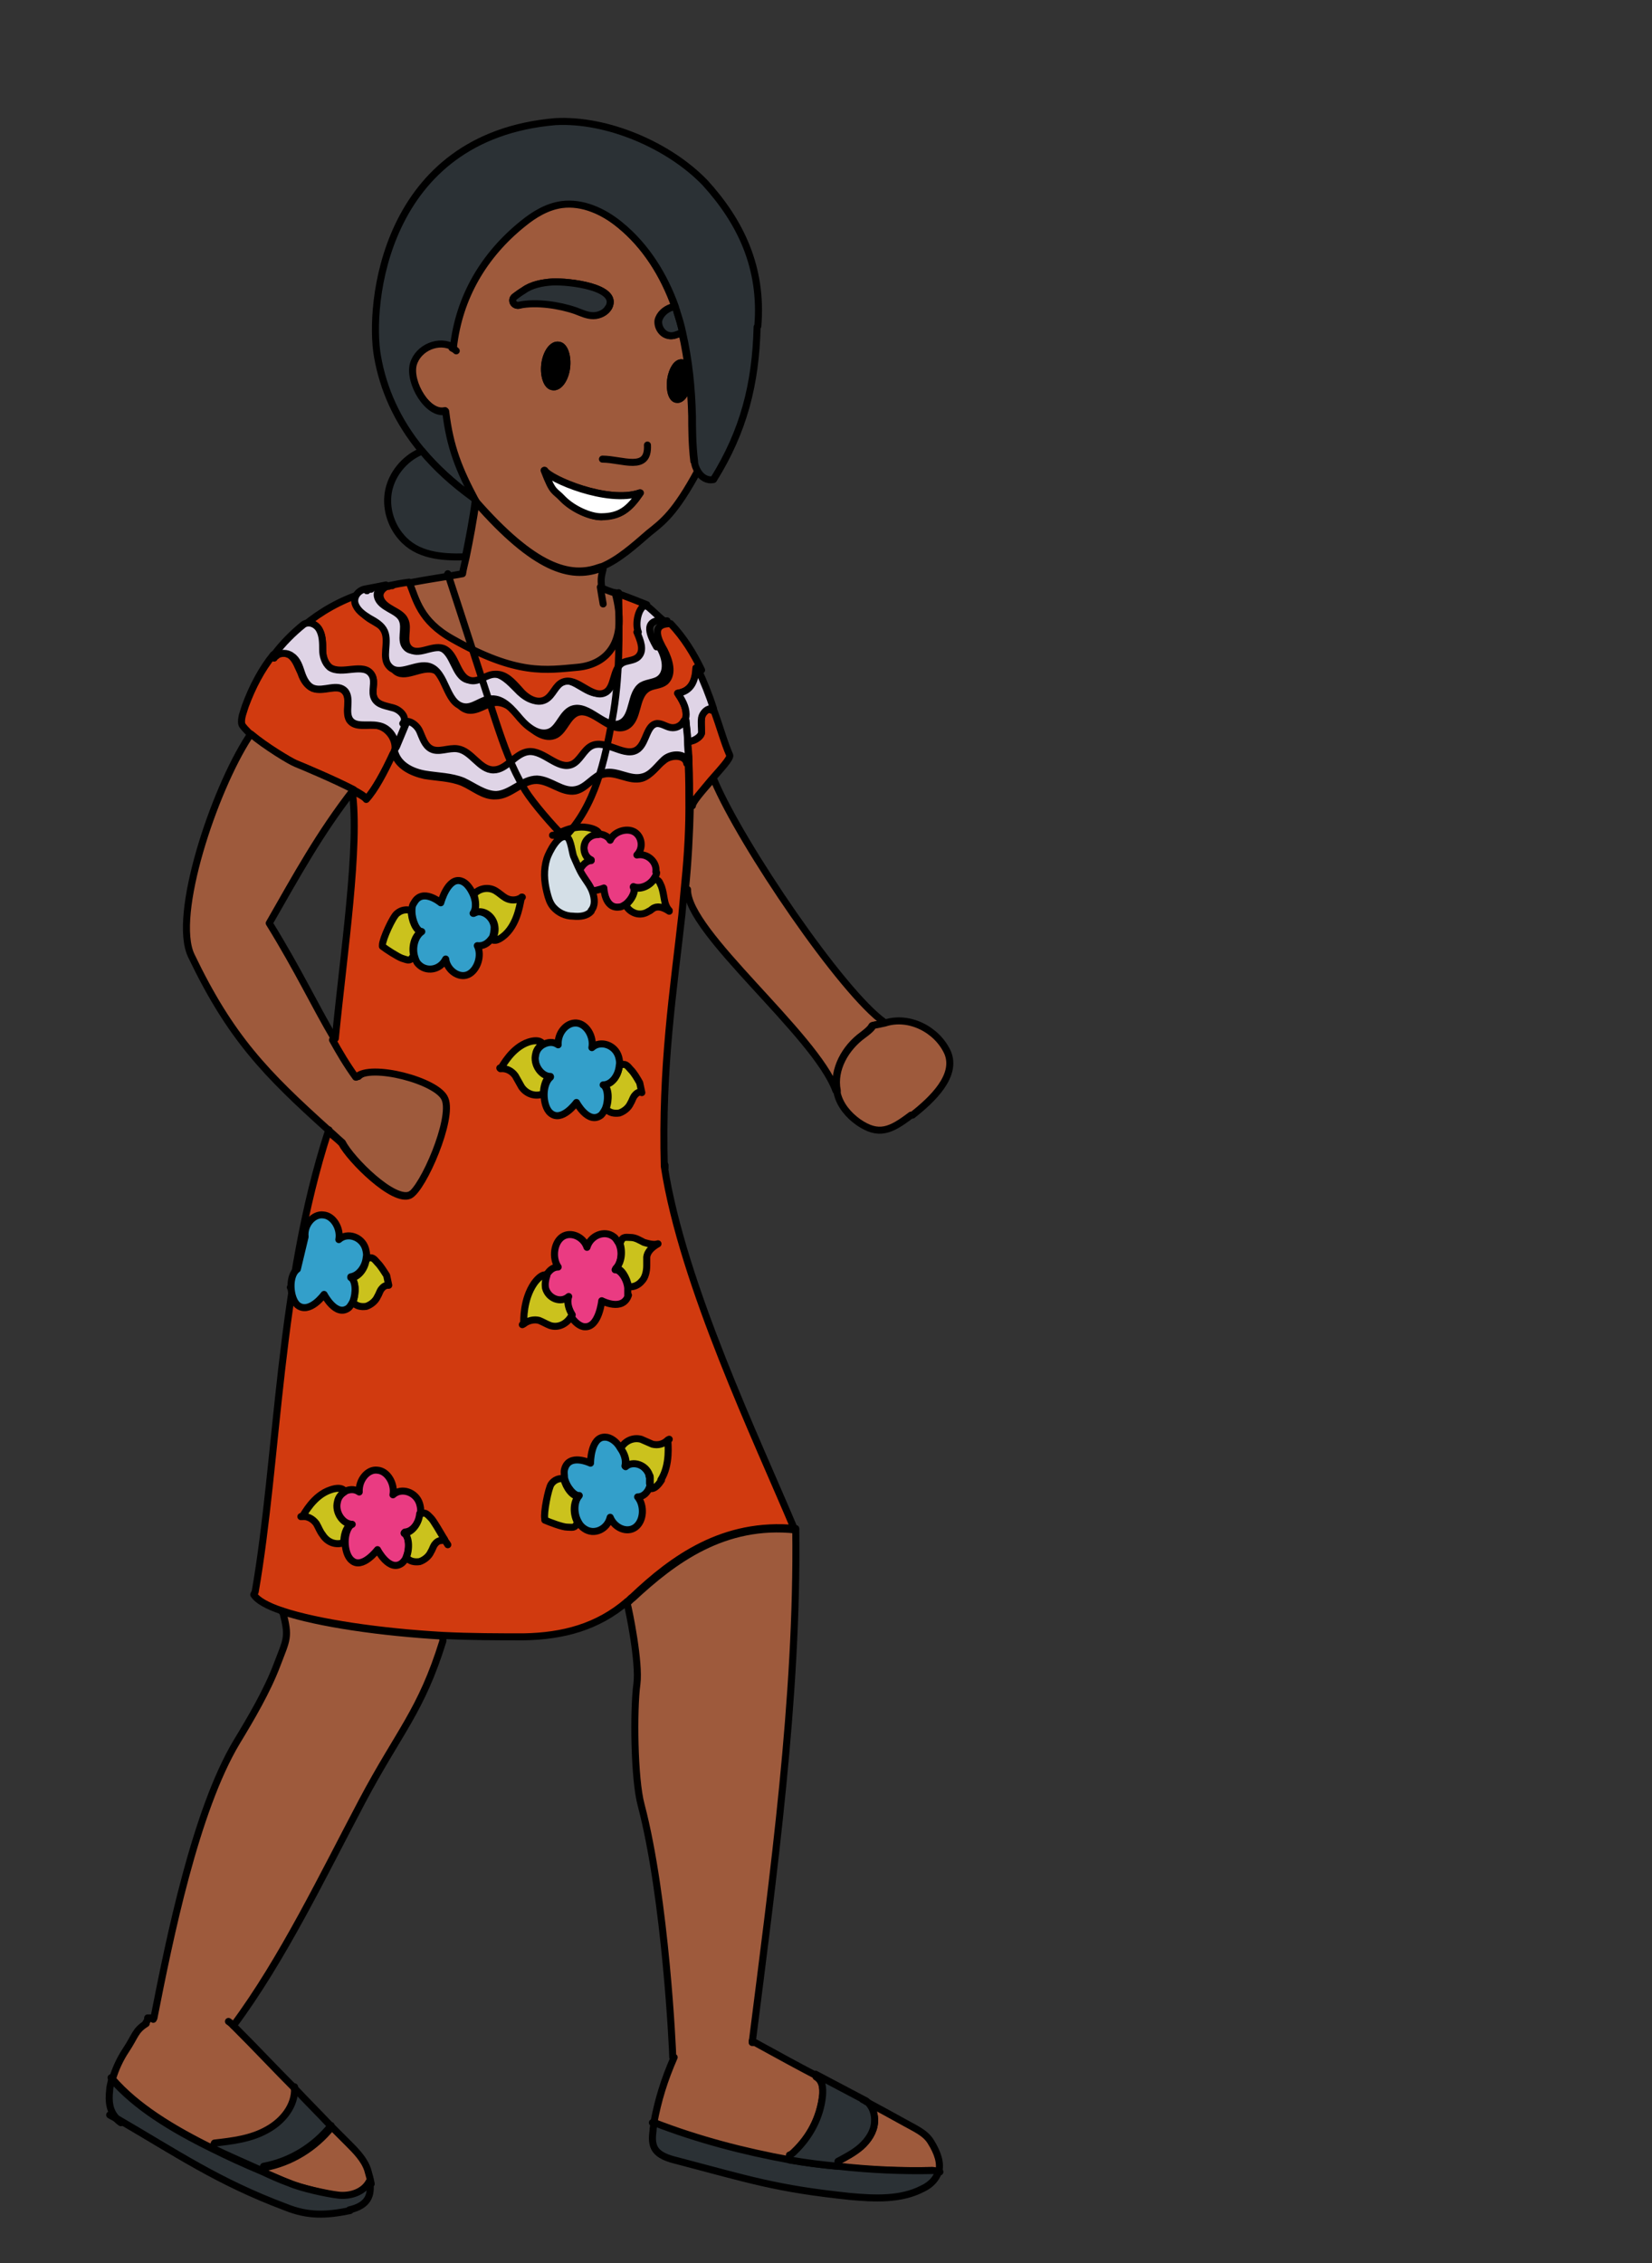 <?xml version="1.0" encoding="UTF-8"?><svg id="oceania" xmlns="http://www.w3.org/2000/svg" width="235" height="321.9" viewBox="0 0 235 321.9"><rect x="0" y="0" width="235" height="321.9" fill="#333333" stroke="none"/><defs><style>.cls-1{fill:#2b3135;}.cls-1,.cls-2,.cls-3,.cls-4,.cls-5,.cls-6,.cls-7,.cls-8,.cls-9,.cls-10,.cls-11{stroke:#000;stroke-linecap:round;stroke-linejoin:round;}.cls-2{fill:#339fca;}.cls-3{fill:#dfd4e6;}.cls-4{fill:#d13a0f;}.cls-5{fill:#cbc21d;}.cls-6{fill:#d4dfe7;}.cls-7{fill:#9e5a3c;}.cls-8{fill:#ea3b82;}.cls-9{fill:#fff;}.cls-10{fill:none;}</style></defs><path class="cls-10" d="M58.3,101.4c-.1.4-.3.8-.4,1.3"/><path class="cls-10" d="M94.6,166.1c0-.1,0-.3,0-.4"/><path class="cls-10" d="M51.1,153.7c-.1-.2-.2-.4-.4-.5"/><path class="cls-10" d="M98.5,114.7s0,0,0,0"/><path class="cls-10" d="M85.4,83.5s0,0,0,0"/><path class="cls-4" d="M99.2,94.9h0s-.2.1-.2.1c0,1.9-.7,3.3-2.6,3.6.6.9,1.2,1.9,1.2,3s-.1.8-.3,1.1c-.3.6-.9,1.1-1.6,1-.8,0-1.4-.7-2.2-.6-1.6.1-1.5,2.6-2.7,3.6-1.8,1.5-4.6-1.5-6.7-.4-1.1.6-1.5,2-2.7,2.6-2,.9-4-2-6.2-1.8-1.9.2-3.1,2.6-5,2.6-2,0-3.1-2.7-5.1-3-1.3-.2-2.7.6-3.8,0-.9-.5-1.1-1.6-1.6-2.5-.3-.7-1.1-1.4-1.8-1.4s-.4,0-.6.2c.6-.8-.4-1.9-1.3-2.2-1-.3-2.2-.4-2.7-1.3-.6-1,.2-2.4-.4-3.4-1-1.9-4.2.1-6-1.1-.8-.6-1-1.6-1-2.5,0-.9,0-1.9-.4-2.7-.4-.8-1.5-1.4-2.3-.8h0c2.4-2,5.2-3.6,8.3-4.6.2,0,.5,0,.7-.1-.2,0-.4.2-.5.3,0,0-.2.1-.2.2,0,0-.2.2-.2.3,0,0,0,0,0,0,0,0,0,.2-.1.2s0,0,0,0c0,0,0,.2,0,.3,0,.1,0,.2,0,.3s0,.2,0,.4c.2,1,1.1,1.6,2,2.1.8.5,1.8,1,2.2,1.9.7,1.6-.5,3.8.7,5,1.4,1.5,3.8-.7,5.7,0,2.4.8,2.3,5.2,4.8,5.7,1.4.2,2.6-1,4-1.1,1.7,0,3,1.5,4.1,2.8,1.1,1.3,2.9,2.6,4.4,1.8,1.2-.7,1.6-2.5,2.9-3.1,2.3-1,4.8,3.1,7.1,1.9,1.8-1,1.2-4.1,2.9-5.3.8-.6,1.9-.4,2.7-1.1,1.1-1.1.5-3-.2-4.4-.8-1.4-2.1-3.8.9-3.8,1.9,2,3.3,4.3,4.4,6.6Z"/><path class="cls-3" d="M93.8,92c.8,1.3,1.3,3.3.2,4.4-.7.7-1.8.6-2.7,1.1-1.7,1.1-1.1,4.3-2.9,5.3-2.2,1.2-4.7-2.9-7.1-1.9-1.3.6-1.7,2.4-2.9,3.1-1.5.8-3.2-.4-4.4-1.8-1.1-1.3-2.4-2.9-4.1-2.8-1.4,0-2.6,1.4-4,1.1-2.5-.5-2.4-4.9-4.8-5.7-1.9-.6-4.3,1.5-5.7,0-1.2-1.2,0-3.4-.7-5-.4-.9-1.3-1.4-2.2-1.9-.8-.5-1.7-1.1-2-2.1-.2-.8.3-1.7,1.3-2h0c1.1-.2,2.1-.4,3.1-.6-.9.3-1.4,1-1.2,1.7.2.8,1,1.3,1.7,1.7.7.4,1.5.8,1.8,1.5.6,1.3-.4,3,.6,4,1.2,1.2,3.2-.5,4.8,0,2,.6,2,4.2,4,4.6,1.2.2,2.2-.8,3.4-.9,1.4,0,2.5,1.2,3.5,2.2,1,1.1,2.5,2.1,3.7,1.4,1.1-.5,1.4-2,2.5-2.5,2-.8,4.1,2.5,6,1.5,1.5-.8,1-3.3,2.4-4.2.7-.4,1.7-.4,2.3-.9.9-.9.3-2.3-.2-3.5-.5-1.1,0-3.7,1.2-3.7h0c.4,0,.8.2.9.3.7.6,1.3,1.2,2,1.8-3,0-1.7,2.4-.9,3.8Z"/><path class="cls-4" d="M56.4,106.3c-.1.3-.2.5-.4.8-1.3,2.8-2.7,5.2-3.8,6.5-.3-.3-1-.8-2-1.3-2.7-1.4-7.2-3.3-8.2-3.7-.8-.4-4.4-2.5-6.4-4.2-.6-.6-1.1-1.1-1.2-1.4-.2-.8.3-1.9.5-2.6,1-2.7,2.3-5.2,4-7.3l.3.2c.5-.6,1.6-.5,2.2,0,.7.6,1,1.6,1.4,2.4.3.9.8,1.8,1.7,2.2,1.5.6,3.5-.7,4.5.4,1,1,0,2.9.7,4.1.8,1.2,2.6.6,4,.8,1.4.3,2.5,1.7,2.5,3.1h0Z"/><path class="cls-4" d="M103.8,107.4c.2.4-1.3,2-2.7,3.6-1.3,1.6-2.7,3.1-2.7,3.6h-.3c0-2,0-4.1-.1-6.3,0-1-.1-1.9-.2-2.9h0c.6.2,1.9-.5,2-1.2,0-.7-.1-1.4,0-2.1,0-.6.7-1.3,1.3-1.2h.4c.9,2.4,1.5,4.7,2.3,6.5Z"/><path class="cls-3" d="M101.5,100.8h-.4c-.6,0-1.2.7-1.3,1.3-.1.7,0,1.4,0,2.1-.1.7-1.4,1.4-2,1.2h0c0-.9-.1-1.8-.2-2.6h-.3c.2-.4.3-.8.3-1.2,0-1.1-.6-2.1-1.2-3,1.9-.3,2.5-1.7,2.6-3.6h.2c.9,1.9,1.7,3.9,2.3,5.8Z"/><path class="cls-7" d="M58.4,169.9c-2.3,1.2-8.5-5-9.7-7.4-.7-.6-1.3-1.2-1.9-1.7-9-8.1-14-13.2-19.6-24.9-2.7-5.7,3.2-23.4,8.2-31.1l.3-.4c2,1.7,5.6,3.9,6.4,4.2,1,.4,5.5,2.3,8.2,3.7h0c-4.9,6.3-8.1,12.2-12,19,4.2,6.8,6.4,11.6,9.3,16.5h0c1,1.7,2.1,3.5,3.3,5.3h.1c1.9-2.1,11.6.4,12.6,3,1.1,2.8-3.1,12.7-5,13.7Z"/><path class="cls-7" d="M125.8,145.5c-3.1.7-.6-.2-3.1,1.7-2.5,1.8-4.2,4.9-3.7,7.9h-.1c-2.9-8-21.2-22.5-21.1-28.6h-.3c.4-3.9.6-7.8.7-11.9h.3c0-.5,1.3-2,2.7-3.6h.4c3.9,9.2,18.2,30.2,24.2,34.4Z"/><path class="cls-7" d="M129.6,158.6c-2.9,2.2-4.6,3-7.5,1-1.4-1-2.6-2.4-3-4.1,0-.1,0-.2,0-.4-.6-3,1.2-6.1,3.7-7.9,2.6-1.9,0-1,3.1-1.7,3.4-1.1,7.4.9,8.9,4.2,1.4,3.3-2.2,6.7-5,8.9Z"/><path class="cls-4" d="M113.2,217.4c-10.3-1-17.5,4.3-23.2,9.7-.3.2-.5.5-.8.7-4.2,3.6-9.1,4.9-14.7,5-3.6,0-7.5,0-11.5-.2-8.9-.5-17.8-1.8-22.9-3.5-2.1-.7-3.5-1.5-4-2.3l.2-.4c3.3-19,3.3-43.7,10.4-65.5.6.6,1.3,1.1,1.9,1.7,1.2,2.3,7.4,8.5,9.7,7.4,1.9-1,6.2-10.9,5-13.7-1-2.6-10.7-5.1-12.6-3.1h-.1c-1.3-1.8-2.3-3.5-3.3-5.3h0s.4-.2.4-.2c1.2-12.3,3.5-27.5,2.4-35.2h0c1,.4,1.8.9,2,1.2,1.2-1.3,2.5-3.7,3.8-6.5h.2c.6,1.8,2.5,2.7,4.3,3.1,1.8.3,3.7.3,5.4,1,1.6.7,3,2,4.7,1.9,2.1,0,3.7-2.2,5.8-2.2,1.9,0,3.6,1.8,5.5,1.5,1.6-.3,2.5-2.1,4.1-2.4,1.8-.4,3.6,1.1,5.4.6,1.3-.4,2-1.7,3.1-2.5,1-.9,3.1-.9,3.3.4h.2c.1,2.1.1,4.2.1,6.3,0,4.1-.3,8-.7,11.9-.1,1.1-.2,2.2-.3,3.3-1.2,10.8-2.9,21.6-2.5,35.8h0c2.6,16.8,13.2,38.9,18.6,51.8Z"/><path class="cls-10" d="M46.8,160.7c0,0,0,.1,0,.2"/><path class="cls-7" d="M63,232.7v.7c-3.1,10-6.2,12.8-11.5,22.8-5.5,10.4-11.3,22.5-18.3,31.9h0c3.4,3.4,6,6.2,8.8,9,0,2.5-1.8,4.7-3.9,5.9-2.3,1.2-4.9,1.6-7.5,1.9l-.3.7c-5.9-2.9-10.9-6-14.3-9.9.4-1.4,1.1-2.9,1.9-4.1,1.4-2.1,1.3-2.8,2.9-3.8-.3.1.4-.7.4-.8h.7c2.2-11.2,5.9-29.5,11.8-39.3,2-3.3,4.3-7.2,5.7-10.9,1.4-3.7,1.8-3.9.8-7.6,5.1,1.7,14,3,22.9,3.5Z"/><path class="cls-10" d="M21.8,287.1s0,0,0,.1"/><path class="cls-10" d="M40.1,229.2s0,0,0-.1"/><path class="cls-7" d="M117,298.2c-.4,3-1.8,5.8-4,7.9,0,0-.5.4-.6.5v.7c-6.7-1.1-13.1-2.9-19.4-5.3.6-3.3,1.5-6.2,2.9-9.4h-.2c0-.9-1-22.6-4.5-35.9-1-3.7-1.1-13.5-.6-17.2.4-3-1.1-10.4-1.4-11.5.3-.2.5-.5.8-.7,5.8-5.4,13-10.8,23.2-9.7.3,23.8-3.2,49.2-6.2,72.9h.4c3.3,1.8,6,3.3,8.7,4.7v.2c.9.5,1.1,1.8.9,2.9Z"/><path class="cls-10" d="M89.2,227.9c0,0,0-.1,0-.1"/><path class="cls-10" d="M107,290.3s0,0,0,.1"/><path class="cls-10" d="M65.9,81.5h-.1"/><line class="cls-10" x1="52.2" y1="84" x2="52.2" y2="84"/><path class="cls-10" d="M87.5,84.4s0,0,0,0"/><path class="cls-10" d="M58.2,82.9s0,0,0,0"/><path class="cls-7" d="M82.2,95c-4.4.4-8.6,1.2-17.8-4-4.7-2.6-5.2-5.8-6.2-8.1,3.2-.6,5.5-.9,7.6-1.3h0c.1-.7.3-1.4.5-2.3.5-2.4,1.1-5.6,1.4-7.9,8.4,9.6,13.5,11,17.6,9.5h.5c-.2.9-.4,1.3-.2,2.7.3.2,1.1.5,2.1.8,1.9,6.9-1.2,10.2-5.3,10.6Z"/><path class="cls-10" d="M85.8,85.9c-.2-1.1-.3-1.8-.4-2.4"/><path class="cls-10" d="M39.2,93.3c0,0-.2.2-.2.3"/><path class="cls-10" d="M101.3,101s0,0-.1,0"/><path class="cls-3" d="M57.8,102.7c-.5,1.2-1,2.5-1.5,3.6h0c0-1.5-1.1-2.9-2.5-3.1-1.4-.3-3.2.3-4-.8-.8-1.1.2-3-.7-4.1-1.1-1.2-3,.1-4.5-.4-.9-.3-1.4-1.3-1.7-2.2-.3-.9-.6-1.9-1.4-2.4-.6-.5-1.7-.5-2.2,0l-.3-.2h0c1.2-1.6,2.7-3.1,4.2-4.3h0c.8-.5,1.9,0,2.3.9.4.8.4,1.8.4,2.7,0,.9.3,1.9,1,2.5,1.7,1.2,4.9-.8,6,1.1.6,1-.2,2.4.4,3.4.5.9,1.7,1,2.7,1.3,1,.3,2,1.4,1.3,2.2.2-.1.4-.2.6-.2Z"/><path class="cls-3" d="M98,108.4h-.2c-.2-1.3-2.3-1.3-3.3-.4-1,.9-1.8,2.2-3.1,2.5-1.8.5-3.6-1-5.4-.6-1.6.4-2.5,2.1-4.1,2.4-1.9.4-3.5-1.4-5.5-1.5-2.1,0-3.7,2.1-5.8,2.2-1.7,0-3.2-1.2-4.7-1.9-1.7-.7-3.6-.7-5.4-1-1.8-.3-3.7-1.2-4.3-3h-.2c.1-.4.2-.6.4-.9.5-1.2,1-2.4,1.5-3.6.7,0,1.5.7,1.8,1.4.4.9.7,2,1.6,2.5,1.1.6,2.5-.2,3.8,0,2,.3,3.1,3,5.1,3,1.9,0,3.1-2.4,5-2.6,2.2-.2,4.2,2.7,6.2,1.8,1.1-.5,1.6-2,2.7-2.6,2.1-1.1,4.9,1.9,6.7.4,1.2-1,1.2-3.5,2.7-3.6.8,0,1.4.6,2.2.6.7,0,1.3-.4,1.6-1h.3c0,1,.2,1.9.2,2.7,0,1,.1,1.9.2,2.9Z"/><line class="cls-10" x1="41.4" y1="183.1" x2="41.3" y2="183.1"/><path class="cls-2" d="M69.9,133.5s0,0,0,0h0c-.5.7-1.2,1.1-2,1,.7,1.4,0,3.5-1.3,4.1-1.3.6-3-.6-3.2-2.2-.8,1.6-2.8,1.9-3.9.7-.3-.3-.4-.7-.5-1-.4-1.3,0-2.9,1-3.6-.7,0-1.4-1.6-1.4-2.9,0-.4,0-.8.3-1.2,1.2-2.2,3.8,0,3.8,0,0,0,1-3.7,2.9-3.1.7.2,1.3,1,1.7,1.9h0c.4.9.5,2,0,2.7,1.2-.7,2.8.4,3,1.9,0,.6-.1,1.3-.4,1.8Z"/><path class="cls-5" d="M58.9,136.1h-.2c-.4.7-.8.4-1.5.2-.6-.2-2.3-1.3-2.8-1.7v-.2c0-.8,1.5-4.1,2.1-4.5.6-.5,1.3-.6,2-.4h0c0,1.4.7,2.9,1.4,3-1,.7-1.4,2.3-1,3.6Z"/><path class="cls-5" d="M74.2,127.6c-.2.5-.4,3.5-2.3,5.3-1.3,1.2-1.9.8-1.9.7h0s0,0,0,0c.3-.5.5-1.1.4-1.8-.2-1.6-1.8-2.6-3-1.9.4-.7.3-1.8,0-2.7h0c.8-.9,2.1-1.1,3.1-.5.5.3.9.7,1.4,1,.7.4,1.5.4,2.2,0Z"/><path class="cls-10" d="M74.3,127.6s0,0,0,0c0,0,0,0,0,0Z"/><path class="cls-2" d="M92.5,211c0,.2,0,.4-.1.5,0,0,0,0,0,0h0c-.3.8-.9,1.4-1.7,1.4,1,1.2.9,3.4-.3,4.3-1.2.9-3,.1-3.6-1.4-.4,1.7-2.3,2.6-3.7,1.6-.3-.2-.6-.5-.8-.9-.7-1.2-.7-2.9.1-3.8-.7.1-1.8-1.2-2.1-2.5,0-.4-.1-.8,0-1.2.6-2.4,3.7-.9,3.7-.9,0,0,0-3.8,2.1-3.7.7,0,1.6.6,2.1,1.5.6.8.9,1.8.7,2.6,1-.9,2.8-.3,3.4,1.2,0,.1,0,.3.1.4,0,.3,0,.6,0,.9Z"/><path class="cls-5" d="M82.3,216.6h-.2c-.3.8-.7.6-1.4.6-.7,0-2.5-.7-3.2-1v-.2c-.2-.8.5-4.3.9-4.9.4-.6,1.1-.9,1.8-.8h0c.3,1.3,1.3,2.6,2.1,2.5-.8.9-.8,2.6-.1,3.8Z"/><path class="cls-5" d="M94.1,210.5c-1,1.6-1.7,1.2-1.7,1.1h0s0,0,0,0c0-.2.1-.3.1-.5,0-.3,0-.6,0-.9,0-.1,0-.3-.1-.4-.5-1.5-2.4-2.1-3.4-1.2.2-.8-.1-1.8-.7-2.6h0c.6-1.1,1.8-1.6,2.9-1.3.5.2,1.1.5,1.6.7.8.2,1.6,0,2.2-.6,0,.5.4,3.5-1,5.7Z"/><path class="cls-10" d="M95.2,204.7h0s0,0,0,0Z"/><path class="cls-5" d="M91.2,155.3h0c-.4,0-.7.2-1,.6-.2.3-.3.7-.5,1-.3.7-1,1.2-1.6,1.4-.7.1-1.4,0-1.9-.6h0c.5-1.3.4-3-.3-3.4,1.2-.1,2.1-1.4,2.2-2.8h.2c.6-.3.9,0,1.4.6.5.5.9,1.2,1.3,1.9l.3,1.4Z"/><line class="cls-10" x1="86.1" y1="157.6" x2="86.1" y2="157.6"/><path class="cls-2" d="M85.8,154.3c.7.4.8,2.2.3,3.4-.2.4-.4.7-.6.9-1.8,1.4-3.5-1.8-3.5-1.8,0,0-2.1,2.9-3.7,1.5-.6-.5-.9-1.6-.9-2.6,0-1,.3-2,.9-2.5-1.3,0-2.5-1.7-2.1-3.2.1-.6.5-1.1,1-1.4,0,0,0,0,0,0,.7-.4,1.5-.5,2.2,0-.1-1.7,1.2-3.2,2.6-3.1,1.4.1,2.5,1.9,2.2,3.5,1.2-1.1,3.3-.4,3.8,1.3.1.4.2.8.1,1.2-.1,1.4-1,2.7-2.2,2.8Z"/><path class="cls-10" d="M88.2,151.5s0,0,0,0"/><path class="cls-5" d="M78.2,153.1c-.6.4-.9,1.5-.9,2.5h-.1c-1.1.4-2.3,0-3-1-.3-.5-.6-1.1-.9-1.6-.5-.7-1.3-1.1-2.1-1,.3-.4,1.6-3,4-3.8,1.6-.5,2,.2,2,.3,0,0,0,0,0,0-.5.3-.9.8-1,1.4-.4,1.5.8,3.2,2.1,3.2Z"/><path class="cls-10" d="M71.1,151.9s0,0,0,0c0,0,0,0,0,0Z"/><path class="cls-5" d="M55.2,182.8c-.4,0-.7.2-1,.6-.2.3-.3.7-.5,1-.3.7-1,1.2-1.6,1.4-.7.1-1.4,0-1.9-.6h0c.5-1.3.4-3-.3-3.4,1.2-.2,2.1-1.5,2.2-2.8h.2c.6-.3.9,0,1.4.6.5.5.9,1.2,1.3,1.8l.3,1.4Z"/><path class="cls-2" d="M49.9,181.7c.7.4.8,2.1.3,3.4-.2.4-.4.7-.6.9-1.8,1.4-3.5-1.9-3.5-1.9,0,0-2.1,2.9-3.8,1.5-1.1-1-1.3-4.2,0-5.1l1.1-4.6c-.2-1.7,1.2-3.3,2.6-3.1,1.4.1,2.5,1.9,2.2,3.5,1.2-1.1,3.3-.4,3.8,1.3.1.4.2.8.1,1.2-.1,1.3-1,2.6-2.2,2.8Z"/><line class="cls-10" x1="49" y1="219.4" x2="49" y2="219.4"/><path class="cls-8" d="M57.5,218c.7.4.8,2.2.3,3.4-.1.4-.4.7-.6.9-1.8,1.4-3.5-1.9-3.5-1.9,0,0-2.2,2.9-3.7,1.5-.6-.5-.9-1.6-.9-2.6,0-1,.3-2,.9-2.5-1.3,0-2.5-1.7-2.1-3.2.2-.6.5-1.1,1-1.4,0,0,0,0,0,0,.7-.4,1.5-.5,2.2,0-.1-1.7,1.2-3.3,2.6-3.1,1.4.1,2.5,1.9,2.2,3.5,1.2-1.1,3.3-.4,3.8,1.3.1.4.2.8.1,1.2-.1,1.4-1,2.7-2.2,2.8Z"/><path class="cls-5" d="M63.2,218.9l-.4.2c-.4,0-.7.2-1,.6-.2.3-.3.7-.5,1-.3.7-1,1.2-1.6,1.4-.7.1-1.4,0-1.9-.6h0c.5-1.2.4-3-.3-3.4,1.2-.2,2.1-1.5,2.2-2.8h.2c.6-.3.9.1,1.4.6.4.4,1.3,2,1.9,3Z"/><path class="cls-10" d="M63.7,219.7c-.1-.2-.3-.4-.5-.8"/><path class="cls-5" d="M49.8,216.9c-.6.4-.9,1.5-.9,2.5h0c-1.1.4-2.3,0-3-1.1-.4-.5-.6-1.1-.9-1.6-.5-.7-1.3-1.1-2-1,.3-.4,1.6-3,4-3.8,1.7-.6,2.1.2,2,.3,0,0,0,0,0,0-.5.3-.9.8-1,1.4-.4,1.5.8,3.2,2.1,3.2Z"/><path class="cls-10" d="M42.8,215.7s0,0,0,0c0,0,0,0,0,0Z"/><line class="cls-10" x1="89.5" y1="183" x2="89.4" y2="183"/><path class="cls-8" d="M89.4,184.2c-.8,2.4-3.8.8-3.8.8,0,0-.4,3.8-2.4,3.7-.7,0-1.5-.7-2-1.5-.5-.8-.8-1.9-.5-2.6-1.1.9-2.8.3-3.3-1.2-.2-.6,0-1.3.2-1.8,0,0,0,0,0,0,.4-.8,1-1.4,1.8-1.4-.9-1.3-.6-3.5.6-4.3,1.2-.8,3,0,3.5,1.5.5-1.7,2.5-2.5,3.8-1.5.3.2.5.6.7.9.6,1.2.4,2.9-.5,3.8.7-.1,1.7,1.3,1.8,2.6,0,.4,0,.8,0,1.2Z"/><path class="cls-5" d="M92,178.9c0,.4,0,.8,0,1.1,0,.8-.2,1.7-.7,2.2-.5.6-1.2.9-1.9.8h0c-.2-1.3-1.1-2.7-1.8-2.6.9-.9,1-2.6.5-3.8h.2c.3-.8.8-.6,1.4-.6.7,0,1.3.4,1.9.7.7.2,1.4.4,2,.2-.7.4-1.5,1-1.6,1.9Z"/><line class="cls-10" x1="88.2" y1="176.6" x2="88.2" y2="176.6"/><path class="cls-5" d="M81.2,187.3h0c-.7,1.1-1.9,1.6-3,1.2-.5-.2-1-.5-1.5-.7-.7-.2-1.6,0-2.2.5,0-.5-.1-3.5,1.5-5.8,1.1-1.5,1.8-1.2,1.8-1.1,0,0,0,0,0,0-.2.6-.3,1.2-.2,1.8.4,1.5,2.2,2.2,3.3,1.2-.3.8,0,1.8.5,2.6Z"/><path class="cls-10" d="M74.3,188.4s0,0,0,0c0,0,0,0,0,0Z"/><path class="cls-8" d="M93.4,124.1c0,.3-.2.6-.4.9-.6.9-1.9,1.5-2.9,1.1.4.5-.2,1.8-1.1,2.5-.3.2-.6.4-.9.4-2.1.3-2.2-2.7-2.2-2.7,0,0-2.9,1.2-3.7-.4-.3-.6-.1-1.4.2-2.2.4-.7,1-1.3,1.7-1.4-1.1-.5-1.4-2.1-.5-3.1.4-.4.9-.6,1.4-.6,0,0,0,0,0,0,.7,0,1.5.3,1.8.9.5-1.2,2.3-1.8,3.4-1.2,1.1.6,1.4,2.3.4,3.3,1.5-.3,2.9,1,2.7,2.4Z"/><path class="cls-5" d="M95.2,129.6c-.6-.4-1.4-.8-2.1-.5-.3.1-.5.4-.8.5-.6.4-1.3.5-1.9.3-.6-.2-1.1-.6-1.4-1.2h0c.9-.7,1.5-2,1.1-2.5,1,.4,2.3-.2,2.9-1.1h0s.1,0,.1,0h0c.7,0,.7.4,1,1,.2.6.3,1.2.4,1.8s.3,1.2.7,1.6Z"/><path class="cls-5" d="M85,118.7s0,0,0,0c-.5,0-1,.2-1.4.6-.9.9-.6,2.6.5,3.1-.7,0-1.3.7-1.7,1.4h0c-1.1-.2-1.9-1-2.1-2,0-.5,0-1-.2-1.5-.1-.7-.6-1.3-1.3-1.5.4-.1,2.5-1.5,4.8-1.1,1.7.3,1.7,1,1.5,1Z"/><path class="cls-10" d="M78.6,118.8s0,0,0,0c0,0,0,0,0,0Z"/><path class="cls-4" d="M90.6,89.9c.5,1.2,1.1,2.6.2,3.5-.6.6-1.6.5-2.3.9-1.4.9-1,3.5-2.4,4.2-1.9,1-4-2.3-6-1.5-1.1.4-1.4,1.9-2.5,2.5-1.3.7-2.8-.3-3.7-1.4-1-1.1-2-2.3-3.5-2.2-1.2,0-2.2,1.1-3.4.9-2.1-.4-2-3.9-4-4.6-1.6-.5-3.6,1.2-4.8,0-1-1,0-2.8-.6-4-.3-.7-1.1-1.1-1.8-1.5-.7-.4-1.5-.9-1.7-1.7-.2-.7.3-1.4,1.2-1.7,0,0,0,0,0,0,1-.2,2-.4,2.9-.5,1,2.4,1.5,5.5,6.2,8.1,9.2,5.2,13.3,4.4,17.8,4,4.2-.4,7.2-3.7,5.3-10.6.2,0,.4.1.6.2,1.4.5,2.9,1.1,3.9,1.5h0c-1.2.2-1.7,2.7-1.2,3.9Z"/><path class="cls-10" d="M55.8,83.3c-.2,0-.3,0-.5.1"/><path class="cls-10" d="M94.9,88.3h-.2"/><path class="cls-10" d="M52.8,83.8c-.2,0-.4,0-.6.2"/><line class="cls-10" x1="52.2" y1="84" x2="52.2" y2="84"/><path class="cls-10" d="M17.2,301.9c-.3-.2-.5-.4-.7-.6"/><path class="cls-10" d="M21,287c0,0,0,0,0,0"/><path class="cls-7" d="M133.5,308.9l-.9-.2c-4.5.1-9,0-13.5-.6v-.7c1.2-.6,2.4-1.3,3.4-2.1,1-.9,1.8-2.1,1.9-3.4.1-1.1-.3-2.3-1.2-3,1.7.9,3.5,1.9,5.5,3,1.4.8,2.9,1.4,3.7,2.7,1,1.6,1.5,3.1,1.1,4.4Z"/><path class="cls-1" d="M133.5,308.9c-.3.9-1,1.8-2.3,2.4-3.1,1.6-6.8,1.4-10.2,1.1-10.6-1.1-14.4-2.4-24.7-5.1-1.2-.3-2.6-.7-3.2-1.8-.4-.8-.3-1.7-.2-2.5,0-.4.1-.7.2-1.1,6.2,2.4,12.7,4.1,19.3,5.3,2.3.4,4.6.7,6.9.9h0c4.5.5,9,.7,13.5.6l.9.2Z"/><path class="cls-1" d="M124.4,301.9c-.1,1.3-.9,2.5-1.9,3.4-1,.9-2.2,1.5-3.3,2.1v.7h0c-2.3-.2-4.6-.5-6.9-.9v-.7c.2,0,.6-.4.7-.5,2.2-2.1,3.7-4.9,4-7.9.1-1.1,0-2.5-1-2.9v-.2c2.5,1.3,4.7,2.5,7.2,3.8h0c.9.7,1.3,1.9,1.2,3Z"/><path class="cls-10" d="M33.2,288.1c-.2-.2-.4-.4-.7-.6"/><path class="cls-7" d="M52.7,310.4h-.1c-.8,1.5-2.8,2.1-4.4,1.9s-5.3-1.1-6.9-1.7c-1.4-.6-2.7-1.2-4-1.7l.3-.6c3.8-.7,7.2-2.8,9.6-5.8h0c.7.7,1.5,1.5,2.3,2.3,1.1,1.1,2.3,2.3,2.8,3.8.2.7.4,1.4.5,2Z"/><path class="cls-1" d="M49.8,314.4c-3.4.7-6,.8-9.2-.5-9.6-3.6-15.4-7.6-24-12.6-1-1-1.2-2.4-1-4,0-.5.2-1.1.3-1.6,3.4,3.9,8.4,7,14.3,9.9,2.2,1.1,4.6,2.2,7,3.2,1.3.6,2.6,1.2,4,1.7,1.6.7,5.2,1.5,6.9,1.7s3.6-.4,4.4-1.9h.1c.3,2-.3,3.4-2.9,4Z"/><path class="cls-10" d="M16.5,301.3c-.3-.2-.6-.3-.9-.5"/><path class="cls-1" d="M47.1,302.3h0c-2.4,3-5.8,5.1-9.6,5.8l-.3.6c-2.4-1.1-4.8-2.1-7-3.2l.3-.7c2.6-.3,5.2-.6,7.5-1.9,2.2-1.2,4-3.4,3.9-5.9,1.6,1.7,3.3,3.4,5.1,5.3Z"/><path class="cls-10" d="M15.9,295.7c0,0,0-.1-.1-.2"/><path class="cls-10" d="M41.9,297.1c0-.1,0-.2,0-.3"/><path class="cls-10" d="M93,301.9c0,0-.1,0-.2,0"/><path class="cls-10" d="M123.2,298.9c-.1-.1-.3-.2-.5-.3"/><path class="cls-10" d="M63.7,81.6c2.3,7,4.5,13.9,6.8,20.9,1.2,3.6,2.2,6.5,4.2,9.9,1.2,1.9,3.9,5,5.6,6.7,4.4-4.5,5.7-10.9,6.8-16.8,1.1-5.9,1-12,.9-18"/><path class="cls-6" d="M84.1,129.6c-.6.7-1.6.8-2.6.7-1.1,0-2.1-.5-2.8-1.3-.5-.6-.7-1.3-.9-2.1-.4-1.6-.5-3.2,0-4.8.3-.9,1.7-3.7,2.9-3,.5.3.7,2.2.9,2.7.4.9.8,1.9,1.3,2.7.5.8,1.1,1.5,1.4,2.4.3.9.4,1.9-.2,2.6Z"/><path class="cls-7" d="M98.7,65.6c-.3-2.4-.3-5-.3-6.4-.1-4-.5-8-1.4-11.9-.7.2-1.3.6-2,.4-.9-.2-1.5-1.2-1.4-2.1.2-.9,1-1.6,1.9-1.9.3,0,.1-.1.5-.1h0c-1.6-4.5-4.2-8.7-7.9-11.7-2.3-1.9-5.3-3.3-8.3-2.9-2.1.3-3.9,1.4-5.5,2.7-5.6,4.5-9.1,10.5-9.9,17.6h0c-2-1.2-5,0-5.7,2.4-.7,2.6,2.1,7.3,4.6,6.7.6,5.1,1.9,8.3,4.3,12.8h0c8.4,9.6,13.5,11,17.6,9.5.1,0,.2-.1.4-.1,2.4-1,4.5-2.9,6.7-4.8,2-1.6,3.7-2.8,7-8.9-.3-.5-.5-1-.5-1.5ZM73.9,43.4c-.8.2-1.3-.7-.7-1.2.4-.3.8-.6,1.3-.9,1.1-.8,2.6-1.1,4.1-1.2,2.3-.1,9.5.7,8,3.6-.3.6-1.2,1.1-2.1,1.1-.9,0-1.7-.4-2.5-.7-2.3-.8-5.6-1.3-8-.8ZM80.6,52.3c-.2,1.6-1.1,2.9-2,2.7-.8-.1-1.3-1.6-1.1-3.2.2-1.6,1.1-2.9,2-2.7.8.1,1.3,1.6,1.1,3.2ZM85.6,73.5c-1.6,0-4-1.1-5.4-2.5-1.3-1.4-1.4-.7-2.7-4.1.7,1.2,9,4.8,13.6,3.2-1.5,2.2-2.8,3.3-5.5,3.3ZM97.9,54.4c-.2,1.4-.9,2.5-1.6,2.4-.7,0-1.1-1.3-.9-2.8.2-1.4.9-2.5,1.6-2.4.7.1,1.1,1.3.9,2.8Z"/><path class="cls-9" d="M91,70.2c-1.5,2.2-2.8,3.3-5.5,3.3-1.6,0-4-1.1-5.4-2.5-1.3-1.4-1.4-.7-2.7-4.1.7,1.2,9,4.8,13.6,3.2Z"/><path class="cls-11" d="M97.9,54.4c-.2,1.4-.9,2.5-1.6,2.4-.7,0-1.1-1.3-.9-2.8.2-1.4.9-2.5,1.6-2.4.7.1,1.1,1.3.9,2.8Z"/><path class="cls-11" d="M80.6,52.3c-.2,1.6-1.1,2.9-2,2.7-.8-.1-1.3-1.6-1.1-3.2.2-1.6,1.1-2.9,2-2.7.8.1,1.3,1.6,1.1,3.2Z"/><path class="cls-10" d="M92.1,63.3c.2,3.9-3.6,2-6.4,2"/><path class="cls-10" d="M64.9,49.9c-.2-.2-.4-.3-.6-.4"/><path class="cls-1" d="M86.5,43.8c-.3.6-1.2,1.1-2.1,1.1-.9,0-1.7-.4-2.5-.7-2.3-.8-5.6-1.3-8-.8-.8.2-1.3-.7-.7-1.2.4-.3.8-.6,1.3-.9,1.1-.8,2.6-1.1,4.1-1.2,2.3-.1,9.5.7,8,3.6Z"/><path class="cls-1" d="M97.1,47.3c-.7.2-1.3.6-2,.4-.9-.2-1.5-1.2-1.4-2.1.2-.9,1-1.6,1.9-1.9.3,0,.1-.1.5-.1h0c0,.2.2.5.2.7.3,1,.6,2,.8,2.9Z"/><path class="cls-10" d="M97.1,47.3s0,0,0,0"/><path class="cls-10" d="M100.2,26.1h0"/><path class="cls-1" d="M107.7,46.5c-.2,8.1-1.9,14.8-6.2,21.7-.9.2-1.7-.3-2.2-1.1-.3-.5-.5-1-.5-1.5-.3-2.4-.3-5-.3-6.4-.1-4-.5-8-1.4-11.9-.2-1-.5-2-.8-2.9,0-.2-.2-.5-.2-.7-1.6-4.5-4.2-8.7-7.9-11.7-2.3-1.9-5.3-3.3-8.3-2.9-2.1.3-3.9,1.4-5.5,2.7-5.6,4.5-9.1,10.5-9.9,17.6h0c-2-1.2-5,0-5.7,2.4-.7,2.6,2.1,7.3,4.6,6.7.6,5.1,1.9,8.3,4.3,12.8-.1-.2-.3-.3-.4-.5-2.9-2.1-5.3-4.3-7.3-6.7-3.5-4.2-5.5-8.8-6.3-13.4-1.3-7.2.8-31.3,25.3-33.4h0c7.4-.4,16.2,3.4,21.3,8.7h0c5,5.5,8.2,12,7.5,20.4Z"/><path class="cls-1" d="M67.6,71.3h0c-.3,2.3-.9,5.5-1.4,7.9h0c-3.4.1-6.9-.2-9.1-2.8-1.6-1.8-2.3-4.4-1.8-6.7.5-2.3,2.2-4.4,4.4-5.4l.3-.2c2,2.4,4.4,4.6,7.3,6.7.2.2.3.3.4.5Z"/></svg>